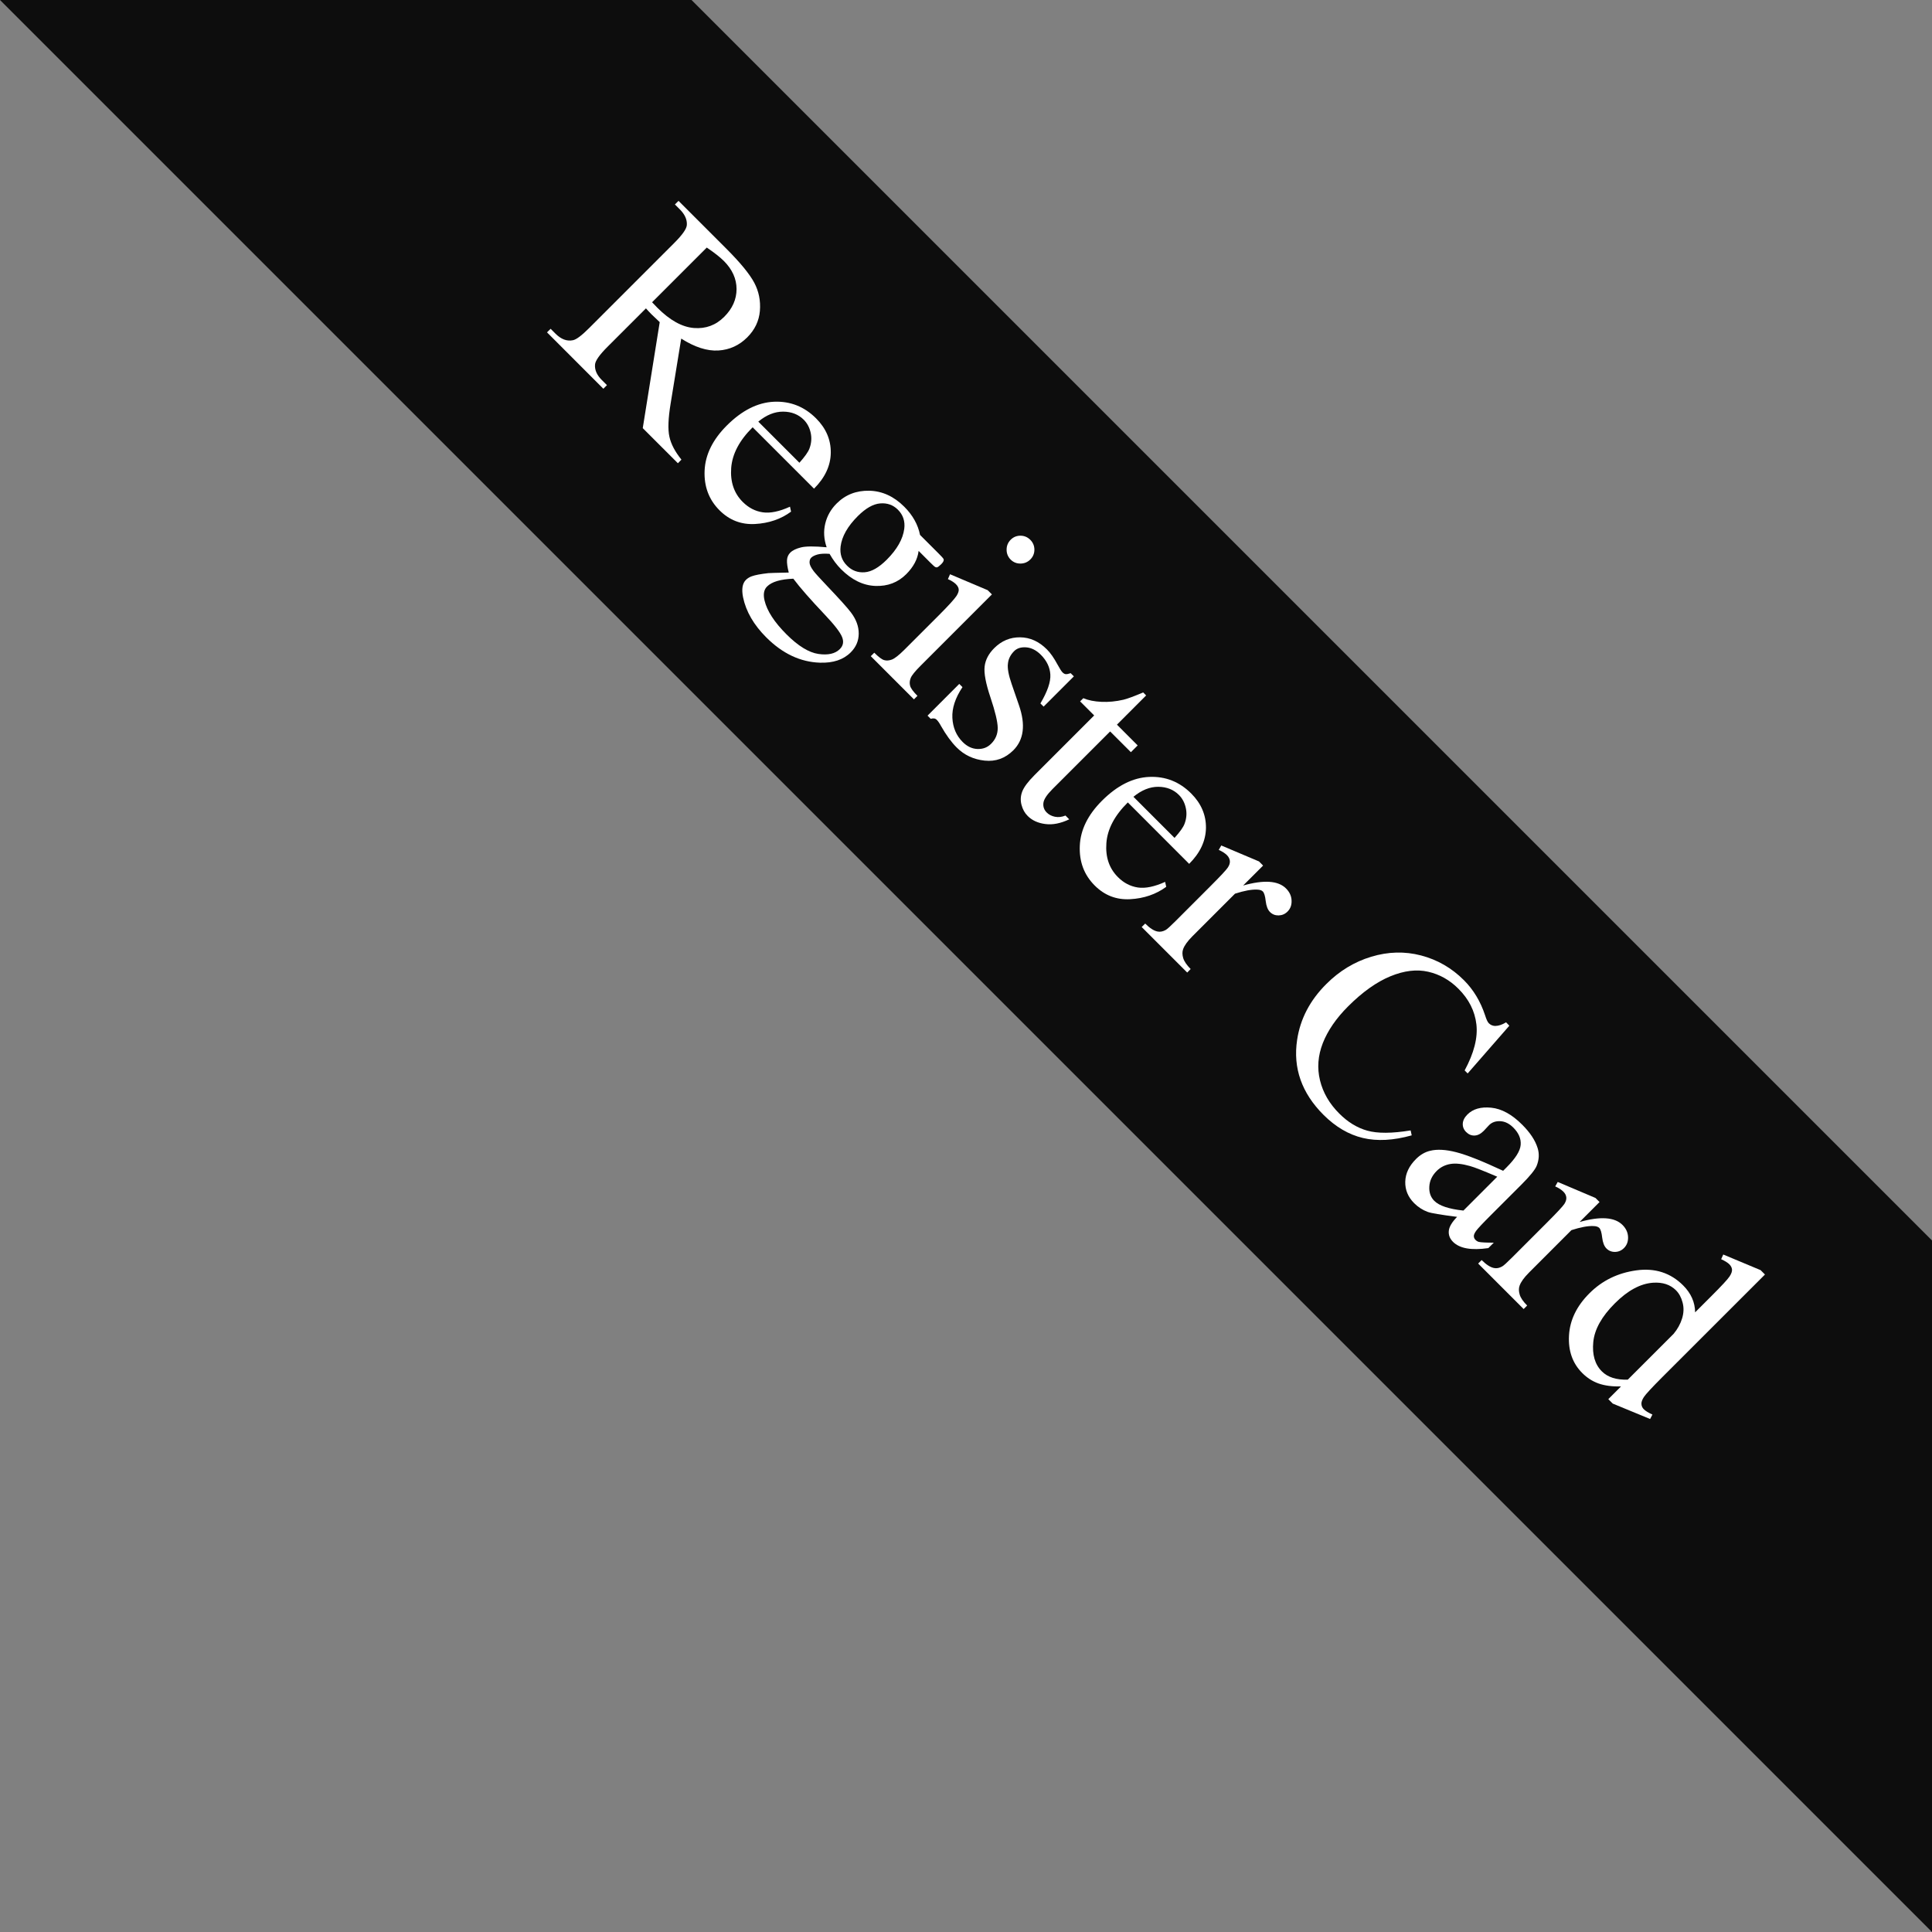 <?xml version="1.0" encoding="utf-8"?>
<!-- Generator: Adobe Illustrator 16.0.0, SVG Export Plug-In . SVG Version: 6.00 Build 0)  -->
<!DOCTYPE svg PUBLIC "-//W3C//DTD SVG 1.1//EN" "http://www.w3.org/Graphics/SVG/1.1/DTD/svg11.dtd">
<svg version="1.1" id="Capa_1" xmlns="http://www.w3.org/2000/svg" xmlns:xlink="http://www.w3.org/1999/xlink" x="0px" y="0px"
	 width="111.488px" height="111.488px" viewBox="0 0 111.488 111.488" enable-background="new 0 0 111.488 111.488"
	 xml:space="preserve">
<rect x="0" y="0" width="111.488" height="111.488" fill="#808080" stroke="none"/>
<polygon opacity="0.9" enable-background="new    " points="111.488,71.583 111.488,111.488 0,0 39.905,0 "/>
<g enable-background="new    ">
	<path fill="#FFFFFF" d="M39.118,26.732l-2.027-2.026l0.979-6.117c-0.198-0.183-0.356-0.334-0.476-0.453
		c-0.048-0.049-0.101-0.102-0.153-0.159c-0.056-0.058-0.111-0.118-0.166-0.182l-2.206,2.205c-0.479,0.477-0.722,0.826-0.733,1.046
		c-0.023,0.306,0.109,0.602,0.392,0.883l0.297,0.296l-0.208,0.208l-3.251-3.254l0.208-0.206l0.285,0.285
		c0.321,0.32,0.654,0.447,1.001,0.375c0.194-0.035,0.508-0.272,0.94-0.704l4.903-4.903c0.478-0.478,0.722-0.826,0.732-1.046
		c0.019-0.309-0.115-0.608-0.403-0.896l-0.285-0.286l0.208-0.206l2.764,2.764c0.806,0.806,1.341,1.461,1.606,1.959
		c0.265,0.5,0.373,1.042,0.325,1.624c-0.049,0.581-0.292,1.091-0.729,1.528c-0.467,0.467-1.023,0.719-1.669,0.759
		c-0.649,0.037-1.36-0.191-2.142-0.687l-0.61,3.745c-0.141,0.858-0.167,1.499-0.071,1.918c0.091,0.424,0.324,0.862,0.693,1.322
		L39.118,26.732z M37.629,17.442c0.07,0.069,0.131,0.134,0.182,0.188c0.049,0.054,0.092,0.099,0.126,0.132
		c0.724,0.724,1.425,1.112,2.107,1.166c0.682,0.054,1.263-0.161,1.748-0.646c0.474-0.473,0.711-1.008,0.712-1.6
		c-0.001-0.593-0.245-1.134-0.734-1.624c-0.216-0.216-0.544-0.474-0.984-0.772L37.629,17.442z"/>
	<path fill="#FFFFFF" d="M43.432,24.657c-0.765,0.757-1.176,1.539-1.238,2.345c-0.059,0.805,0.163,1.462,0.667,1.964
		c0.336,0.335,0.72,0.535,1.154,0.598c0.431,0.063,0.956-0.044,1.572-0.325l0.062,0.286c-0.589,0.434-1.284,0.67-2.08,0.713
		c-0.796,0.043-1.478-0.22-2.046-0.787c-0.616-0.615-0.904-1.382-0.863-2.301c0.042-0.917,0.468-1.78,1.276-2.59
		c0.878-0.878,1.786-1.335,2.726-1.377c0.94-0.04,1.75,0.279,2.43,0.959c0.574,0.574,0.857,1.235,0.849,1.983
		c-0.009,0.747-0.332,1.44-0.967,2.074L43.432,24.657z M43.758,24.331l2.373,2.372c0.308-0.345,0.501-0.616,0.576-0.812
		c0.115-0.301,0.141-0.604,0.076-0.909c-0.066-0.303-0.199-0.559-0.4-0.76c-0.31-0.308-0.707-0.466-1.193-0.468
		C44.705,23.752,44.227,23.944,43.758,24.331z"/>
	<path fill="#FFFFFF" d="M47.703,31.581c-0.161-0.468-0.188-0.923-0.081-1.365c0.105-0.441,0.325-0.83,0.656-1.16
		c0.508-0.509,1.136-0.753,1.885-0.738c0.747,0.018,1.42,0.325,2.017,0.922c0.49,0.489,0.793,1.032,0.912,1.629l1.086,1.086
		c0.16,0.161,0.25,0.259,0.267,0.293c0.017,0.036,0.02,0.071,0.007,0.104c-0.011,0.056-0.06,0.128-0.145,0.212
		c-0.097,0.097-0.175,0.155-0.229,0.173c-0.03,0.009-0.064,0.004-0.104-0.014c-0.039-0.017-0.138-0.105-0.298-0.266l-0.666-0.667
		c-0.059,0.479-0.299,0.927-0.716,1.345c-0.478,0.477-1.07,0.703-1.775,0.677c-0.706-0.025-1.366-0.347-1.981-0.961
		c-0.254-0.254-0.475-0.551-0.667-0.891c-0.305-0.022-0.541-0.008-0.703,0.04c-0.166,0.048-0.285,0.111-0.359,0.185
		c-0.064,0.064-0.094,0.157-0.093,0.277c0.002,0.122,0.079,0.285,0.232,0.489c0.09,0.12,0.337,0.395,0.744,0.823
		c0.75,0.788,1.222,1.312,1.416,1.573c0.298,0.395,0.448,0.801,0.445,1.217c-0.001,0.417-0.156,0.777-0.462,1.083
		c-0.421,0.423-1.015,0.62-1.779,0.594c-1.126-0.038-2.159-0.524-3.096-1.462c-0.72-0.72-1.167-1.49-1.337-2.311
		c-0.093-0.469-0.039-0.801,0.163-1.003c0.089-0.089,0.2-0.158,0.33-0.207c0.203-0.075,0.524-0.135,0.969-0.185
		c0.06-0.007,0.451-0.018,1.175-0.033c-0.078-0.31-0.112-0.551-0.101-0.722c0.011-0.173,0.074-0.315,0.19-0.429
		c0.131-0.131,0.337-0.231,0.62-0.301C46.505,31.519,46.997,31.516,47.703,31.581z M45.779,33.394
		c-0.366,0.015-0.675,0.059-0.929,0.133c-0.253,0.075-0.451,0.182-0.588,0.32c-0.179,0.179-0.228,0.444-0.146,0.795
		c0.141,0.604,0.565,1.26,1.27,1.964c0.672,0.671,1.286,1.049,1.841,1.131c0.556,0.081,0.968-0.012,1.237-0.282
		c0.195-0.193,0.238-0.427,0.128-0.697c-0.111-0.276-0.447-0.71-1.007-1.299C46.768,34.595,46.164,33.909,45.779,33.394z
		 M51.816,29.414c-0.275-0.275-0.617-0.398-1.024-0.364c-0.407,0.033-0.836,0.279-1.293,0.734c-0.589,0.589-0.919,1.173-0.991,1.751
		c-0.052,0.44,0.071,0.81,0.371,1.107c0.283,0.285,0.622,0.411,1.018,0.381c0.395-0.028,0.82-0.272,1.276-0.727
		c0.593-0.595,0.93-1.188,1.008-1.779C52.237,30.08,52.114,29.713,51.816,29.414z"/>
	<path fill="#FFFFFF" d="M57.24,34.3l-4.119,4.12c-0.321,0.321-0.512,0.557-0.57,0.711c-0.061,0.153-0.07,0.299-0.032,0.443
		c0.04,0.145,0.18,0.339,0.423,0.581l-0.202,0.202l-2.491-2.492l0.202-0.2c0.249,0.249,0.441,0.394,0.576,0.429
		c0.134,0.038,0.283,0.025,0.444-0.035c0.163-0.063,0.402-0.251,0.719-0.567l1.977-1.976c0.556-0.557,0.899-0.933,1.031-1.131
		c0.092-0.146,0.135-0.27,0.126-0.372c-0.009-0.104-0.063-0.204-0.16-0.3c-0.104-0.105-0.257-0.204-0.464-0.295l0.123-0.281
		l2.171,0.919L57.24,34.3z M59.457,31.154c0.155,0.157,0.233,0.346,0.234,0.566c-0.001,0.219-0.078,0.408-0.234,0.564
		c-0.157,0.157-0.348,0.235-0.568,0.237c-0.223,0.002-0.412-0.074-0.57-0.231c-0.155-0.158-0.232-0.348-0.232-0.571
		c0-0.224,0.079-0.415,0.233-0.571c0.157-0.157,0.345-0.235,0.565-0.235S59.296,30.993,59.457,31.154z"/>
	<path fill="#FFFFFF" d="M61.969,39.03l-1.746,1.746l-0.185-0.184c0.408-0.69,0.599-1.245,0.573-1.665
		c-0.024-0.42-0.207-0.802-0.551-1.146c-0.261-0.26-0.542-0.401-0.839-0.425c-0.299-0.022-0.532,0.05-0.699,0.218
		c-0.21,0.209-0.33,0.448-0.358,0.716c-0.038,0.268,0.035,0.666,0.218,1.192l0.419,1.215c0.391,1.127,0.28,1.992-0.323,2.597
		c-0.469,0.466-1.02,0.666-1.657,0.598c-0.638-0.067-1.175-0.318-1.612-0.755c-0.313-0.313-0.615-0.728-0.906-1.241
		c-0.086-0.161-0.168-0.279-0.246-0.358c-0.085-0.086-0.203-0.105-0.348-0.057l-0.184-0.184l1.83-1.831l0.186,0.185
		c-0.419,0.627-0.612,1.221-0.583,1.779c0.03,0.562,0.229,1.023,0.594,1.388c0.257,0.257,0.543,0.393,0.854,0.403
		c0.316,0.011,0.577-0.088,0.789-0.302c0.257-0.256,0.384-0.563,0.38-0.921c-0.007-0.355-0.146-0.939-0.418-1.749
		c-0.272-0.811-0.384-1.406-0.337-1.791c0.045-0.381,0.229-0.733,0.554-1.058c0.423-0.421,0.919-0.629,1.491-0.623
		c0.574,0.005,1.089,0.237,1.548,0.697c0.202,0.201,0.404,0.488,0.605,0.862c0.135,0.247,0.233,0.401,0.296,0.464
		c0.062,0.06,0.119,0.094,0.179,0.102c0.061,0.008,0.157-0.01,0.291-0.056L61.969,39.03z"/>
	<path fill="#FFFFFF" d="M66.139,40.131l-1.685,1.686l1.196,1.198l-0.391,0.391l-1.198-1.197l-3.325,3.324
		c-0.331,0.333-0.508,0.604-0.527,0.815c-0.021,0.21,0.044,0.39,0.194,0.539c0.122,0.123,0.28,0.204,0.472,0.244
		c0.192,0.039,0.395,0.017,0.609-0.069l0.217,0.218c-0.497,0.236-0.957,0.327-1.378,0.271c-0.426-0.054-0.762-0.208-1.016-0.462
		c-0.174-0.171-0.292-0.385-0.361-0.646c-0.069-0.26-0.054-0.519,0.045-0.773c0.099-0.255,0.333-0.567,0.702-0.937l3.447-3.448
		l-0.812-0.812l0.186-0.184c0.288,0.123,0.636,0.192,1.048,0.211c0.409,0.019,0.833-0.022,1.269-0.123
		c0.229-0.056,0.607-0.196,1.137-0.42L66.139,40.131z"/>
	<path fill="#FFFFFF" d="M65.082,46.305c-0.766,0.757-1.178,1.54-1.237,2.345c-0.061,0.807,0.162,1.461,0.666,1.964
		c0.335,0.337,0.72,0.535,1.152,0.6c0.432,0.063,0.958-0.046,1.572-0.324l0.063,0.285c-0.589,0.432-1.285,0.671-2.08,0.714
		c-0.796,0.043-1.478-0.22-2.045-0.788c-0.616-0.614-0.903-1.381-0.862-2.301c0.041-0.917,0.467-1.78,1.276-2.59
		c0.878-0.878,1.785-1.336,2.726-1.377s1.75,0.279,2.428,0.958c0.573,0.574,0.858,1.238,0.85,1.984
		c-0.012,0.749-0.333,1.439-0.969,2.075L65.082,46.305z M65.406,45.98l2.372,2.372c0.311-0.345,0.504-0.616,0.576-0.811
		c0.115-0.301,0.142-0.606,0.075-0.91c-0.065-0.304-0.198-0.557-0.398-0.757c-0.31-0.311-0.709-0.467-1.193-0.471
		C66.354,45.4,65.876,45.593,65.406,45.98z"/>
	<path fill="#FFFFFF" d="M72.888,49.949l-1.152,1.151c1.198-0.338,2.023-0.284,2.474,0.168c0.205,0.206,0.313,0.437,0.321,0.696
		c0.013,0.26-0.067,0.473-0.231,0.637c-0.146,0.146-0.317,0.219-0.516,0.224c-0.198,0.004-0.363-0.062-0.498-0.196
		c-0.131-0.13-0.212-0.341-0.247-0.632c-0.032-0.291-0.089-0.476-0.168-0.555c-0.067-0.068-0.176-0.102-0.329-0.106
		c-0.32-0.015-0.745,0.064-1.276,0.235l-2.457,2.457c-0.283,0.285-0.463,0.533-0.538,0.75c-0.052,0.148-0.05,0.319,0.006,0.508
		c0.057,0.19,0.2,0.401,0.431,0.633l-0.199,0.203l-2.627-2.627l0.203-0.2c0.259,0.262,0.497,0.414,0.704,0.458
		c0.153,0.034,0.313,0.004,0.481-0.089c0.081-0.044,0.272-0.217,0.569-0.515l1.988-1.989c0.597-0.596,0.94-0.964,1.029-1.102
		c0.09-0.138,0.128-0.267,0.114-0.382c-0.015-0.118-0.067-0.226-0.163-0.324c-0.116-0.115-0.274-0.218-0.478-0.306l0.146-0.257
		l2.179,0.922L72.888,49.949z"/>
	<path fill="#FFFFFF" d="M87.098,59.189l-2.405,2.755l-0.174-0.174c0.542-1.004,0.767-1.891,0.678-2.659
		c-0.09-0.769-0.434-1.451-1.036-2.053c-0.503-0.504-1.086-0.833-1.748-0.983c-0.661-0.151-1.391-0.064-2.183,0.264
		c-0.794,0.327-1.606,0.905-2.439,1.737c-0.688,0.688-1.17,1.392-1.456,2.116c-0.282,0.724-0.337,1.439-0.163,2.151
		c0.173,0.71,0.544,1.35,1.111,1.915c0.491,0.493,1.031,0.824,1.618,0.988c0.589,0.166,1.422,0.162,2.501-0.014l0.062,0.285
		c-1.056,0.295-1.994,0.346-2.813,0.152c-0.82-0.193-1.58-0.64-2.279-1.337c-1.256-1.258-1.765-2.698-1.521-4.321
		c0.179-1.209,0.739-2.284,1.682-3.224c0.754-0.756,1.622-1.284,2.595-1.577c0.973-0.295,1.932-0.321,2.877-0.074
		c0.943,0.247,1.769,0.723,2.474,1.429c0.548,0.548,0.954,1.222,1.22,2.025c0.074,0.239,0.147,0.391,0.214,0.457
		c0.101,0.101,0.224,0.153,0.368,0.157c0.198-0.004,0.406-0.072,0.627-0.21L87.098,59.189z"/>
	<path fill="#FFFFFF" d="M84.083,70.22c-0.932-0.118-1.497-0.213-1.694-0.285c-0.295-0.108-0.556-0.278-0.784-0.505
		c-0.354-0.354-0.524-0.767-0.513-1.238c0.013-0.475,0.218-0.906,0.613-1.303c0.248-0.249,0.52-0.409,0.817-0.48
		c0.406-0.102,0.911-0.074,1.513,0.081c0.603,0.153,1.506,0.513,2.705,1.072l0.203-0.203c0.511-0.512,0.782-0.943,0.809-1.294
		c0.029-0.354-0.113-0.686-0.423-0.995c-0.235-0.235-0.485-0.358-0.749-0.37c-0.27-0.015-0.485,0.062-0.65,0.225l-0.313,0.336
		c-0.171,0.173-0.348,0.26-0.528,0.266c-0.182,0.007-0.342-0.063-0.483-0.203c-0.139-0.138-0.204-0.3-0.195-0.484
		c0.011-0.186,0.1-0.36,0.268-0.528c0.32-0.32,0.779-0.451,1.375-0.391c0.598,0.06,1.193,0.386,1.785,0.979
		c0.456,0.455,0.754,0.903,0.891,1.349c0.105,0.335,0.085,0.678-0.056,1.028c-0.095,0.23-0.388,0.591-0.884,1.087l-1.741,1.74
		c-0.489,0.487-0.778,0.797-0.87,0.926c-0.091,0.129-0.135,0.232-0.129,0.313c0.005,0.08,0.037,0.148,0.093,0.203
		c0.06,0.061,0.125,0.1,0.195,0.119c0.126,0.029,0.413,0.044,0.863,0.044l-0.314,0.313c-0.977,0.143-1.656,0.021-2.037-0.358
		c-0.184-0.183-0.266-0.392-0.246-0.626C83.621,70.803,83.781,70.531,84.083,70.22z M84.448,69.857l1.952-1.954
		c-0.788-0.338-1.311-0.544-1.566-0.614c-0.46-0.131-0.842-0.172-1.147-0.119c-0.308,0.054-0.565,0.187-0.779,0.398
		c-0.27,0.27-0.411,0.572-0.428,0.908c-0.02,0.339,0.079,0.612,0.287,0.821C83.052,69.581,83.611,69.768,84.448,69.857z"/>
	<path fill="#FFFFFF" d="M92.303,69.365l-1.152,1.152c1.198-0.339,2.022-0.283,2.475,0.168c0.206,0.205,0.313,0.438,0.323,0.698
		c0.009,0.257-0.068,0.47-0.233,0.635c-0.145,0.146-0.317,0.22-0.515,0.225c-0.198,0.003-0.365-0.063-0.499-0.198
		c-0.13-0.13-0.212-0.341-0.247-0.632c-0.032-0.292-0.089-0.475-0.166-0.554c-0.068-0.067-0.178-0.104-0.332-0.108
		c-0.32-0.016-0.745,0.065-1.276,0.235l-2.457,2.459c-0.282,0.284-0.46,0.533-0.536,0.75c-0.053,0.15-0.05,0.318,0.007,0.51
		s0.199,0.4,0.431,0.632l-0.202,0.203l-2.625-2.625l0.201-0.202c0.262,0.261,0.496,0.414,0.705,0.458
		c0.154,0.034,0.313,0.005,0.48-0.09c0.082-0.043,0.272-0.215,0.572-0.516l1.985-1.985c0.597-0.597,0.941-0.967,1.031-1.104
		c0.088-0.14,0.126-0.266,0.112-0.384c-0.013-0.116-0.067-0.224-0.163-0.32c-0.117-0.116-0.273-0.22-0.477-0.309l0.146-0.257
		l2.178,0.924L92.303,69.365z"/>
	<path fill="#FFFFFF" d="M93.542,80.006c-0.512,0.011-0.942-0.046-1.294-0.17c-0.353-0.125-0.666-0.328-0.942-0.604
		c-0.561-0.561-0.815-1.283-0.765-2.169c0.051-0.887,0.442-1.697,1.178-2.431c0.734-0.736,1.639-1.178,2.712-1.325
		c1.072-0.148,1.973,0.144,2.7,0.871c0.451,0.452,0.681,0.967,0.688,1.552l0.947-0.947c0.587-0.586,0.932-0.959,1.04-1.123
		c0.106-0.161,0.152-0.296,0.142-0.405c-0.012-0.109-0.062-0.205-0.152-0.296c-0.098-0.098-0.254-0.195-0.474-0.296l0.121-0.27
		l2.154,0.901l0.253,0.253l-5.929,5.926c-0.6,0.601-0.951,0.982-1.057,1.142c-0.104,0.161-0.153,0.298-0.142,0.412
		c0.008,0.113,0.053,0.213,0.135,0.294c0.102,0.101,0.268,0.204,0.499,0.307l-0.134,0.257l-2.155-0.889l-0.258-0.257L93.542,80.006z
		 M93.933,79.614l2.644-2.643c0.229-0.274,0.394-0.574,0.492-0.895c0.097-0.32,0.105-0.627,0.025-0.919
		c-0.077-0.292-0.203-0.522-0.38-0.699c-0.328-0.328-0.768-0.474-1.322-0.437c-0.728,0.05-1.464,0.446-2.209,1.194
		c-0.754,0.753-1.168,1.494-1.241,2.225c-0.071,0.728,0.093,1.297,0.496,1.698C92.779,79.477,93.277,79.636,93.933,79.614z"/>
</g>
</svg>
